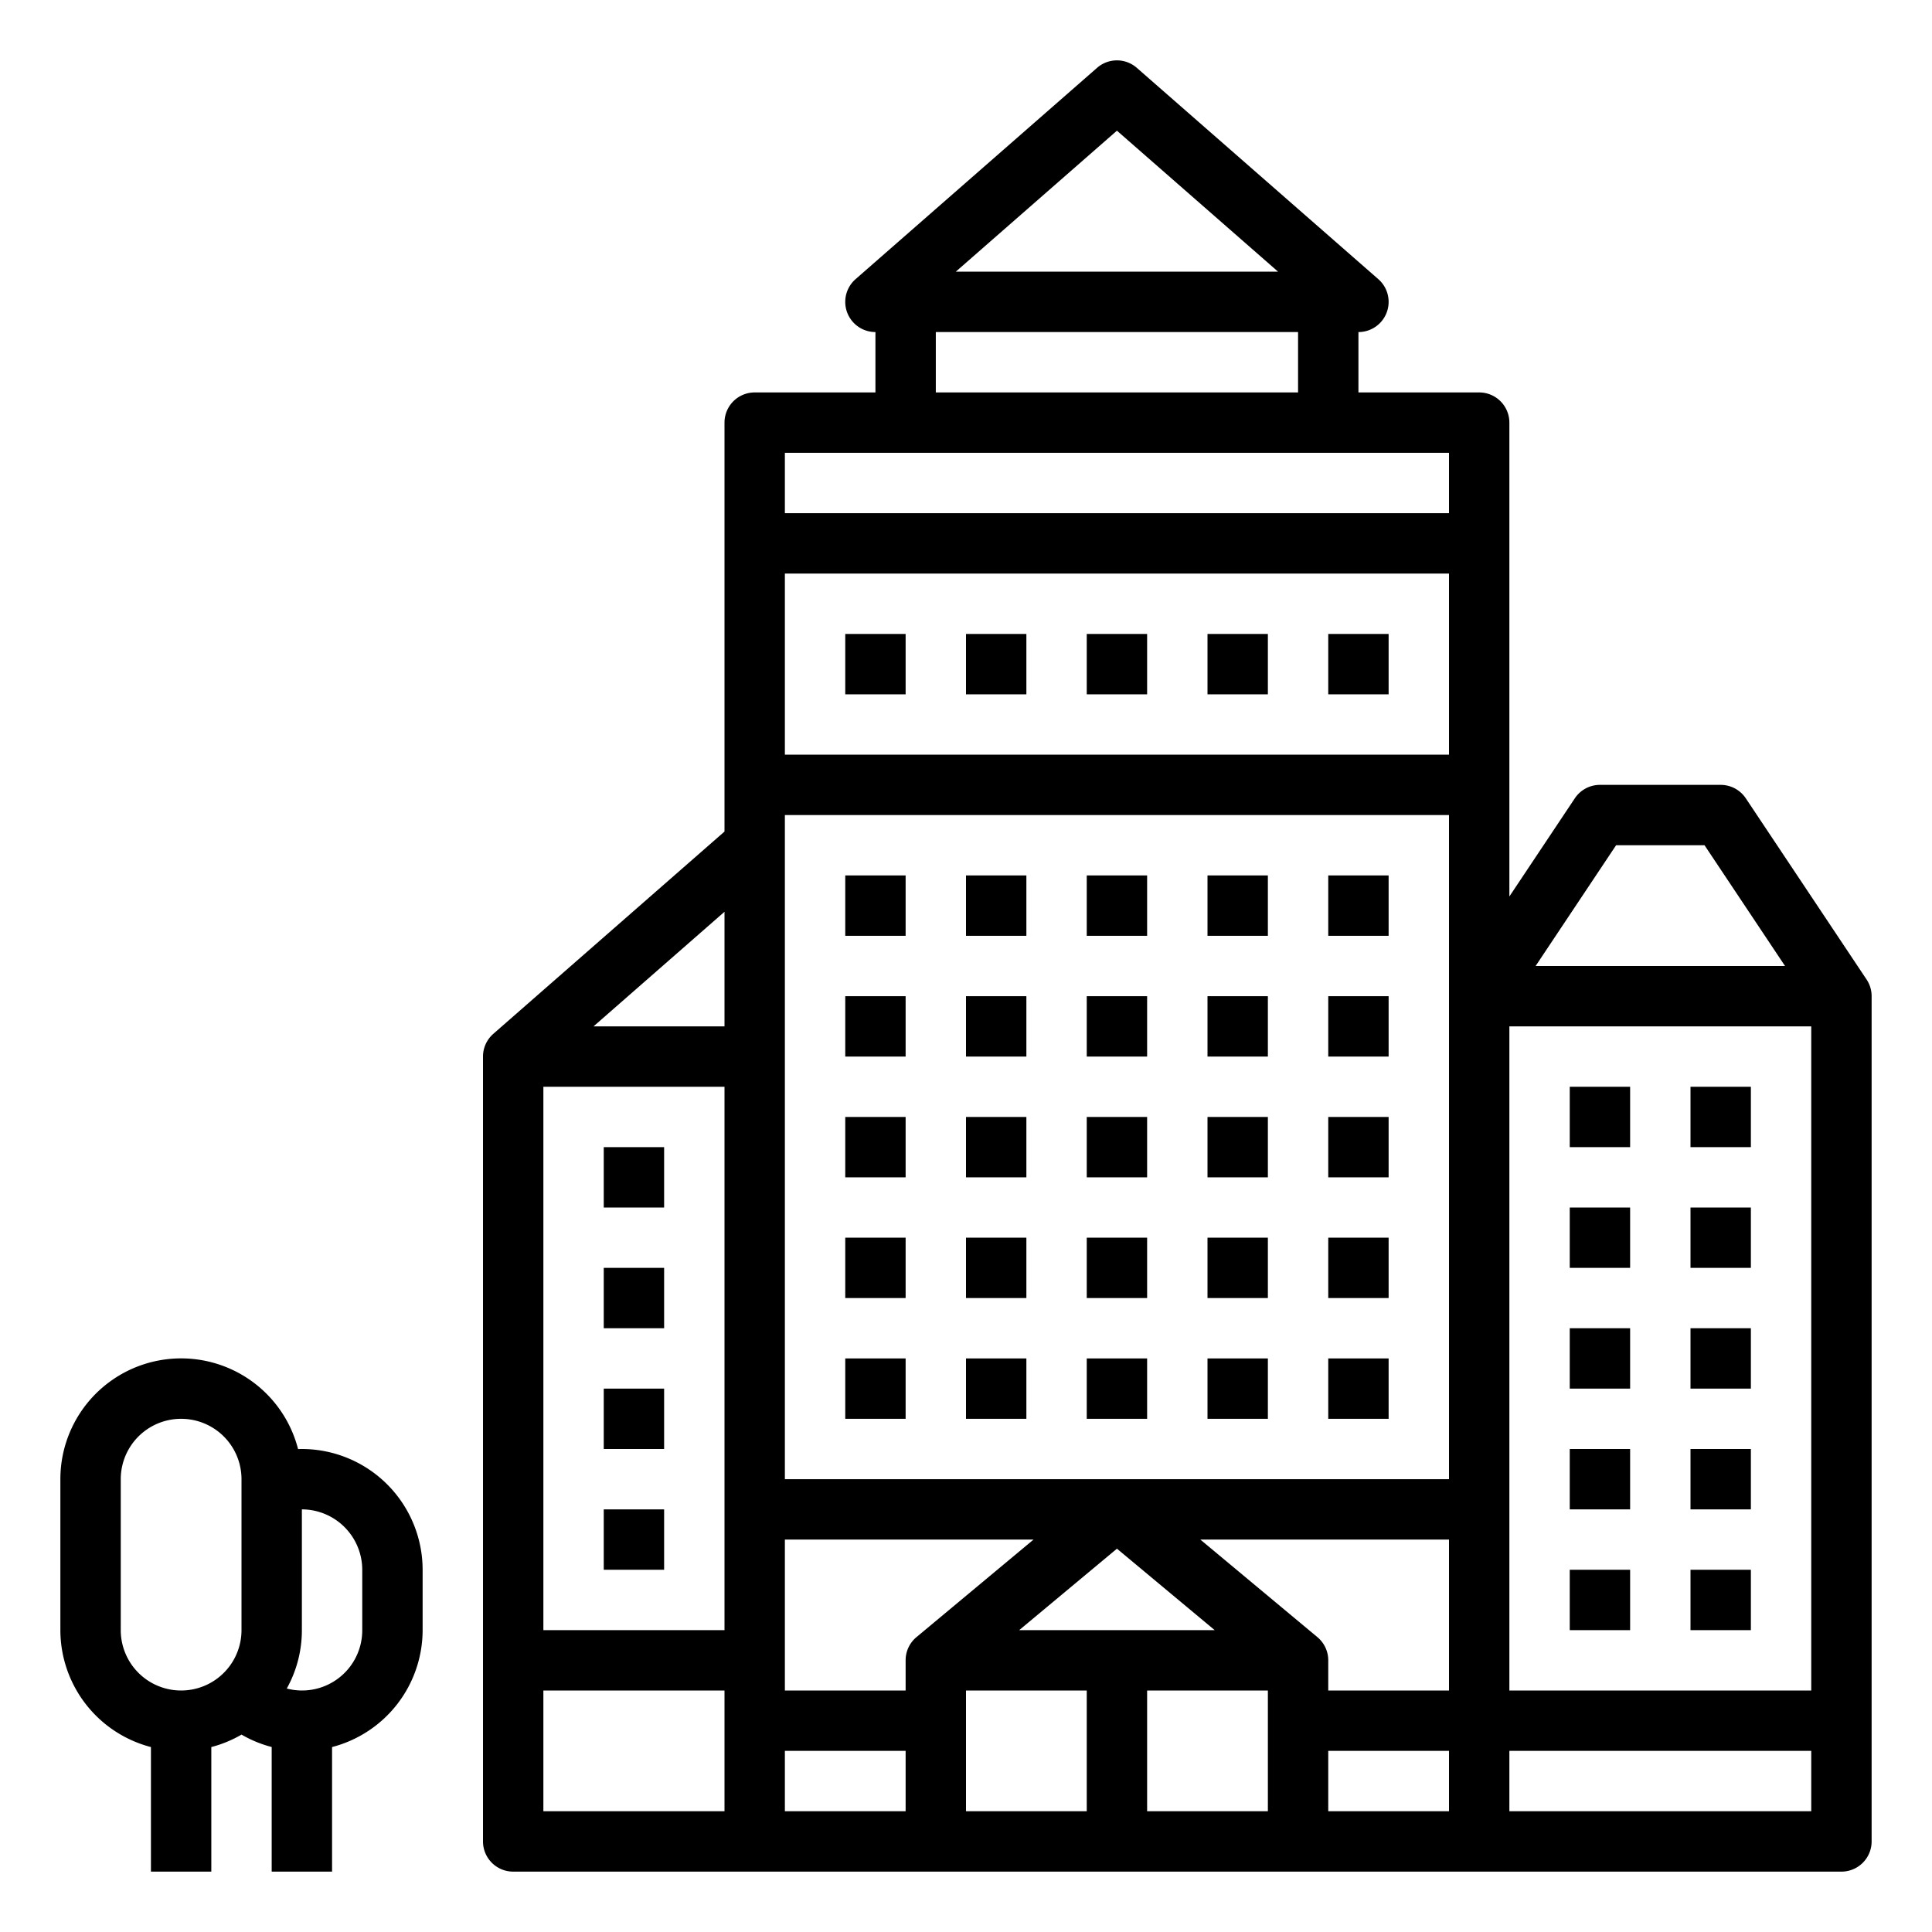 <svg height="512" width="512" xmlns="http://www.w3.org/2000/svg"><path d="M494.656 259.563l-.012-.018-.02-.029-31.968-47.953A8 8 0 00456 208h-32a8 8 0 00-6.656 3.562L400 237.578V112a8 8 0 00-8-8h-32V88a8 8 0 005.268-14.021l-64-56a8 8 0 00-10.536 0l-64 56A8 8 0 00232 88v16h-32a8 8 0 00-8 8v108.37l-61.268 53.609v.006A7.977 7.977 0 00128 280v208a8 8 0 008 8h352a8 8 0 008-8V264a7.962 7.962 0 00-1.344-4.437zM192 432h-48V288h48zm78.1 0l25.9-21.586L321.9 432zm-30.1 8v8h-32v-40h65.9l-30.99 25.824-.007.006-.029.024A7.979 7.979 0 00240 440zm109.121-6.144l-.029-.024-.007-.006L318.1 408H384v40h-32v-8a7.979 7.979 0 00-2.879-6.144zM384 200H208v-48h176zm0 16v176H208V216zM208 464h32v16h-32zm48-16h32v32h-32zm48 0h32v32h-32zm48 16h32v16h-32zm48-192h80v176h-80zm28.281-48h23.438l21.333 32h-66.1zM296 34.63L338.708 72h-85.416zM248 88h96v16h-96zm136 32v16H208v-16zM192 272h-34.708L192 241.63zm-48 176h48v32h-48zm256 32v-16h80v16z"/><path d="M416 288h16v16h-16zm32 0h16v16h-16zm-32 32h16v16h-16zm32 0h16v16h-16zm-32 32h16v16h-16zm32 0h16v16h-16zm-32 32h16v16h-16zm32 0h16v16h-16zm-32 32h16v16h-16zm32 0h16v16h-16zM256 232h16v16h-16zm32 0h16v16h-16zm-32 32h16v16h-16zm32 0h16v16h-16zm-32 32h16v16h-16zm32 0h16v16h-16zm-32 32h16v16h-16zm32 0h16v16h-16zm-32 32h16v16h-16zm32 0h16v16h-16zm32-128h16v16h-16zm0 32h16v16h-16zm0 32h16v16h-16zm0 32h16v16h-16zm0 32h16v16h-16zm32-128h16v16h-16zm0 32h16v16h-16zm0 32h16v16h-16zm0 32h16v16h-16zm0 32h16v16h-16zM224 232h16v16h-16zm32-64h16v16h-16zm32 0h16v16h-16zm32 0h16v16h-16zm32 0h16v16h-16zm-128 0h16v16h-16zm0 96h16v16h-16zm0 32h16v16h-16zm0 32h16v16h-16zm-64-24h16v16h-16zm0 32h16v16h-16zm0 32h16v16h-16zm0 32h16v16h-16zm64-40h16v16h-16zM80 384c-.338 0-.672.012-1.007.022A32 32 0 0016 392v40a32.057 32.057 0 0024 30.987V496h16v-33.013a31.793 31.793 0 008.007-3.3A31.694 31.694 0 0072 462.975V496h16v-33.013A32.057 32.057 0 00112 432v-16a32.037 32.037 0 00-32-32zm-48 48v-40a16 16 0 0132 0v40a16 16 0 01-32 0zm64 0a15.953 15.953 0 01-20 15.477A31.793 31.793 0 0080 432v-32a16.035 16.035 0 0116 16z"/></svg>